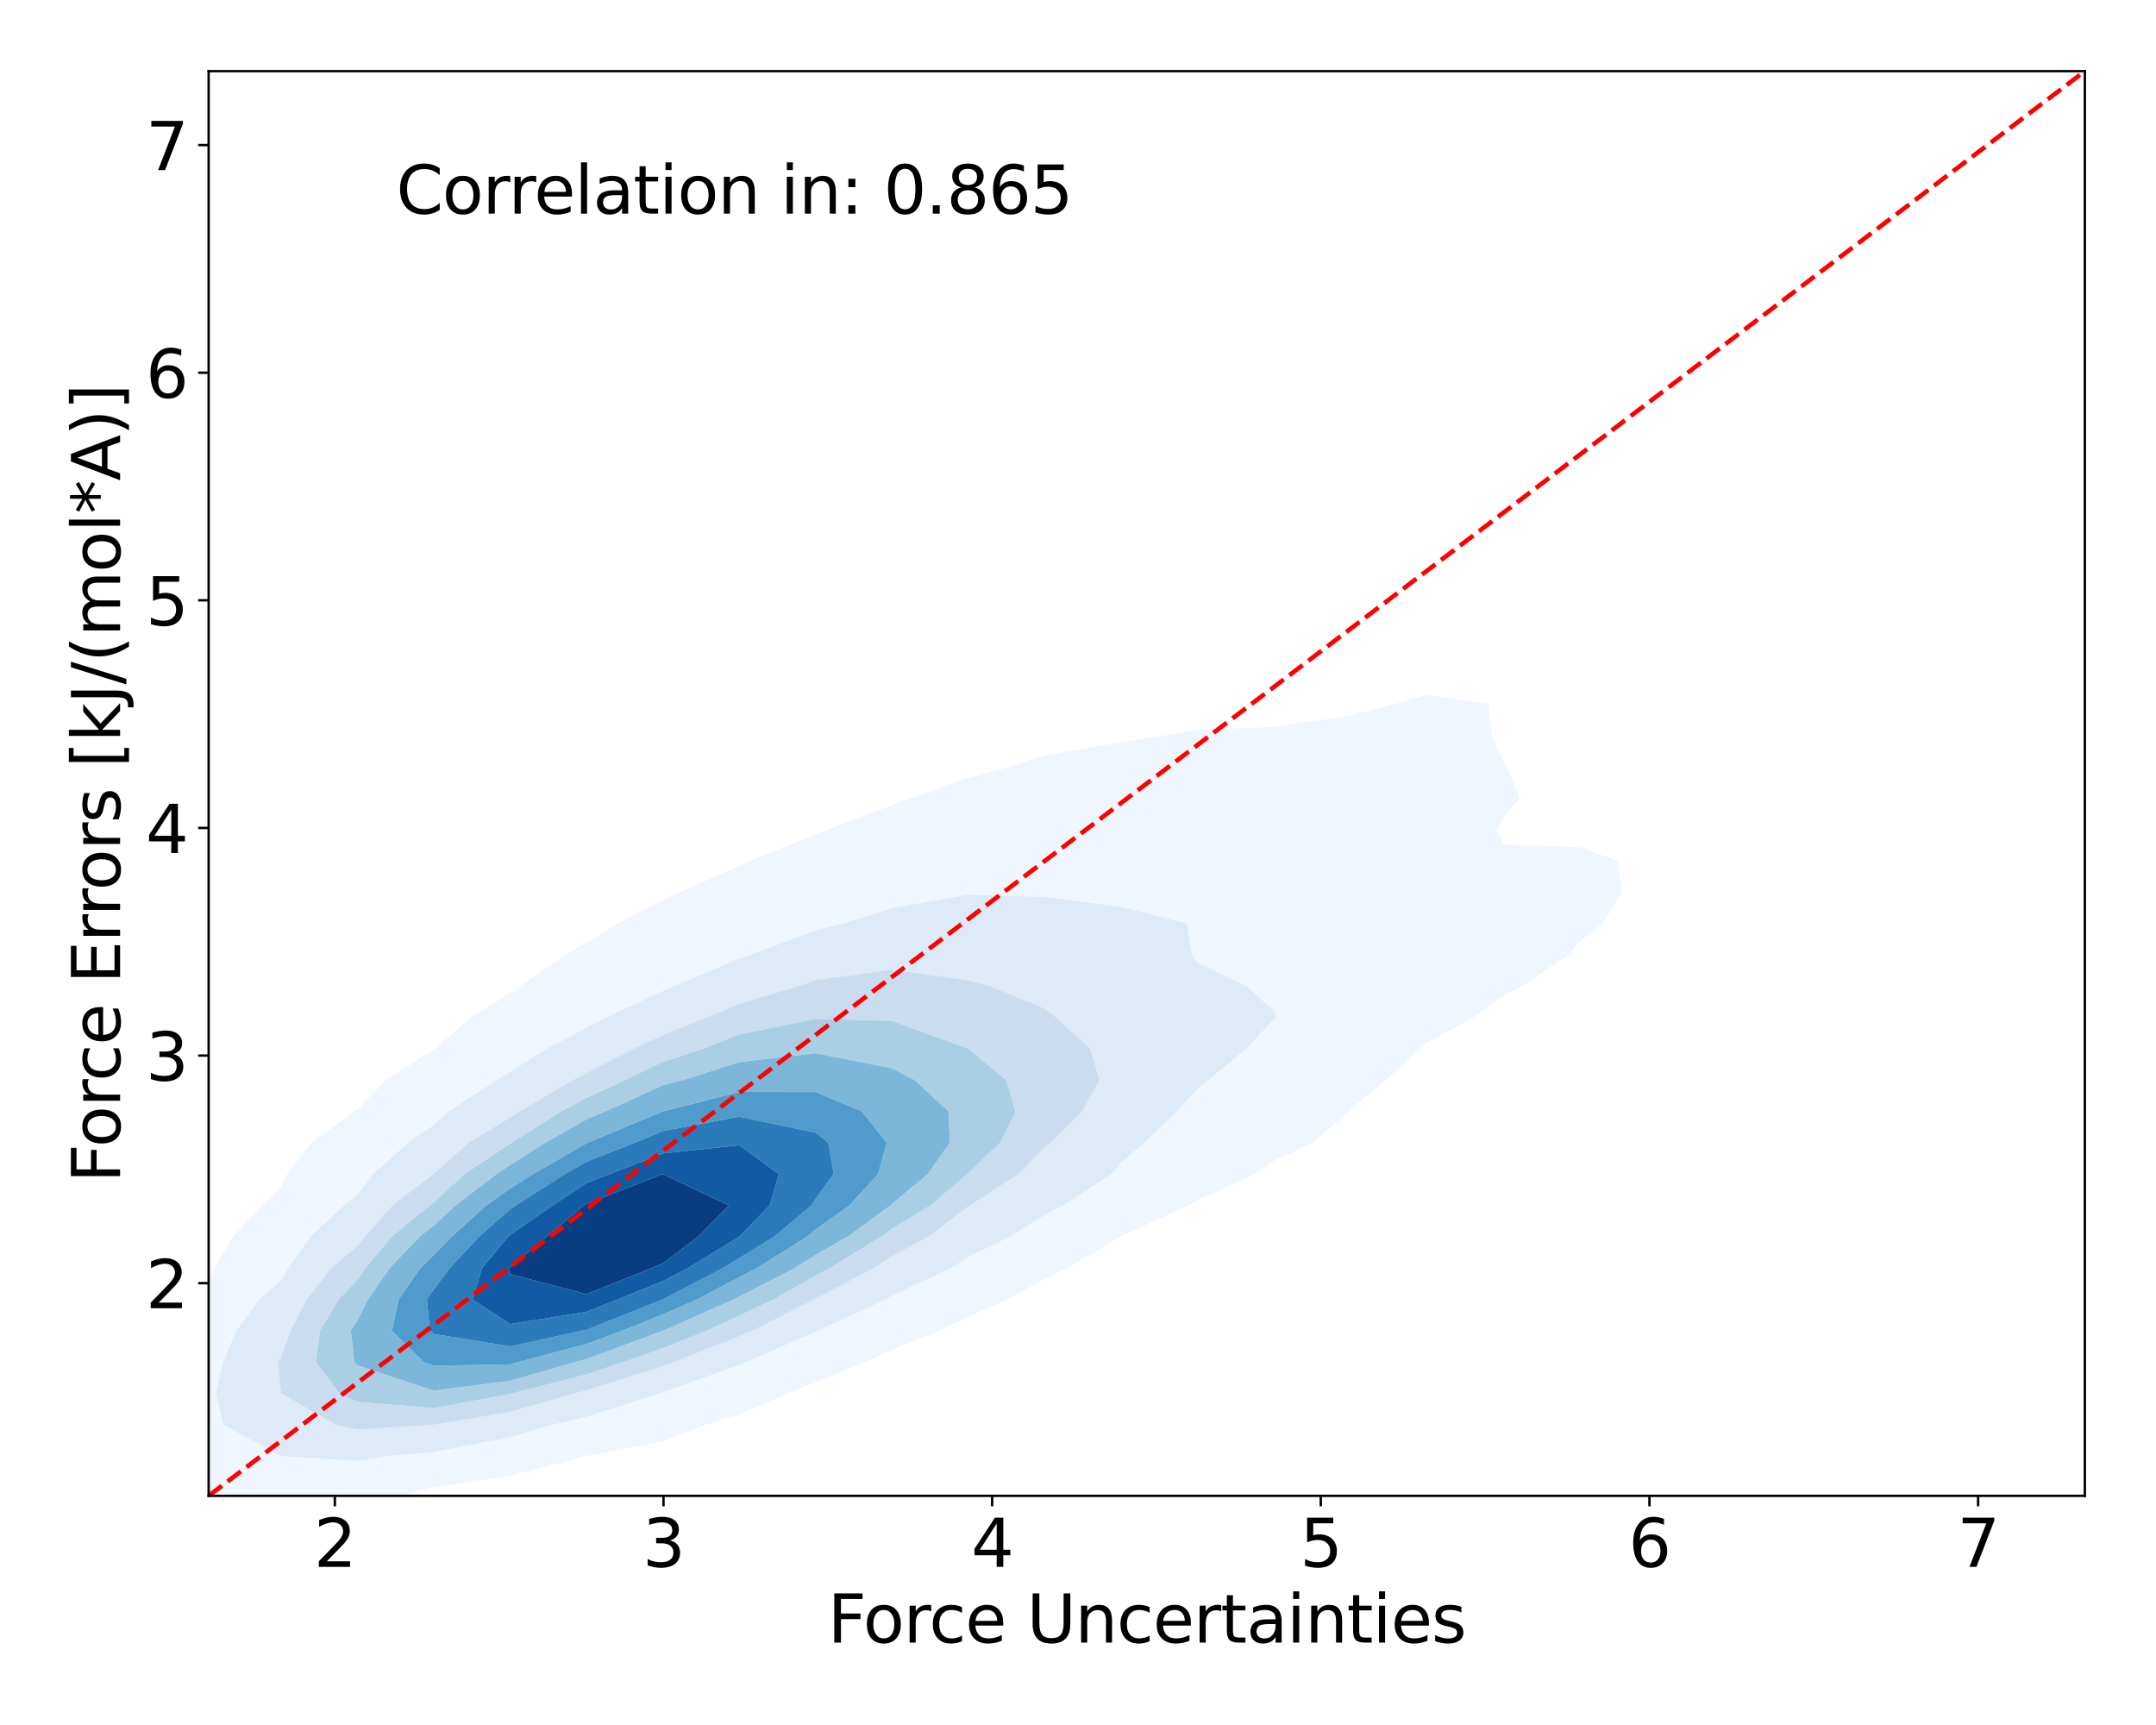 <?xml version="1.0" encoding="utf-8" standalone="no"?>
<!DOCTYPE svg PUBLIC "-//W3C//DTD SVG 1.1//EN"
  "http://www.w3.org/Graphics/SVG/1.1/DTD/svg11.dtd">
<svg xmlns:xlink="http://www.w3.org/1999/xlink" width="720pt" height="576pt" viewBox="0 0 720 576" xmlns="http://www.w3.org/2000/svg" version="1.1">
 <defs>
  <style type="text/css">*{stroke-linejoin: round; stroke-linecap: butt}</style>
 </defs>
 <g id="figure_1">
  <g id="patch_1">
   <path d="M 0 576 
L 720 576 
L 720 0 
L 0 0 
z
" style="fill: #ffffff"/>
  </g>
  <g id="axes_1">
   <g id="patch_2">
    <path d="M 69.68 499.48 
L 696.24 499.48 
L 696.24 23.76 
L 69.68 23.76 
z
" style="fill: #ffffff"/>
   </g>
   <g id="QuadContourSet_1">
    <path d="M 68.301 501.58 
L 93.814 504.399 
L 119.326 502.909 
L 144.839 496.677 
L 144.839 496.677 
L 170.352 492.792 
L 195.459 486.213 
L 195.864 486.142 
L 221.377 481.265 
L 235.492 475.75 
L 246.889 472.191 
L 263.128 465.286 
L 272.402 461.553 
L 288.778 454.822 
L 297.915 450.755 
L 313.63 444.359 
L 323.427 439.646 
L 336.391 433.895 
L 348.94 426.993 
L 356.515 423.431 
L 374.134 412.968 
L 374.452 412.792 
L 396.854 402.504 
L 399.965 400.548 
L 419.312 392.041 
L 425.477 387.553 
L 438.355 381.577 
L 450.42 371.113 
L 450.99 370.346 
L 462.808 360.65 
L 474.368 350.186 
L 476.503 348.232 
L 491.968 339.722 
L 502.015 332.537 
L 508.4 329.259 
L 523.73 318.795 
L 527.528 314.369 
L 535.241 308.331 
L 541.736 297.868 
L 539.999 287.404 
L 527.528 282.865 
L 502.015 282.022 
L 499.846 276.94 
L 502.015 273.065 
L 507.521 266.477 
L 503.113 256.013 
L 502.015 254.354 
L 498.165 245.549 
L 496.998 235.086 
L 476.503 232.036 
L 465.596 235.086 
L 450.99 238.975 
L 425.477 242.759 
L 399.965 243.702 
L 388.951 245.549 
L 374.452 247.88 
L 348.94 252.183 
L 337.341 256.013 
L 323.427 259.662 
L 304.612 266.477 
L 297.915 268.796 
L 276.628 276.94 
L 272.402 278.683 
L 250.722 287.404 
L 246.889 289.114 
L 227.145 297.868 
L 221.377 300.713 
L 206.421 308.331 
L 195.864 314.802 
L 188.917 318.795 
L 173.713 329.259 
L 170.352 331.618 
L 157.215 339.722 
L 145.256 350.186 
L 144.839 350.517 
L 128.9 360.65 
L 119.326 370.53 
L 118.393 371.113 
L 103.901 381.577 
L 95.919 392.041 
L 93.814 396.404 
L 87.427 402.504 
L 77.833 412.968 
L 71.552 423.431 
L 68.301 430.244 
L 63.648 433.895 
L 53.572 444.359 
L 48.463 454.822 
L 45.434 465.286 
L 43 475.75 
L 43.301 486.213 
L 54.674 496.677 
z
M 93.814 486.213 
L 93.814 486.213 
L 74.528 475.75 
L 72.079 465.286 
L 74.445 454.822 
L 78.893 444.359 
L 86.61 433.895 
L 93.814 427.6 
L 96.263 423.431 
L 103.686 412.968 
L 114.831 402.504 
L 119.326 398.936 
L 124.665 392.041 
L 136.269 381.577 
L 144.839 375.655 
L 149.928 371.113 
L 165.846 360.65 
L 170.352 357.945 
L 182.476 350.186 
L 195.864 343.152 
L 202.465 339.722 
L 221.377 330.878 
L 225.161 329.259 
L 246.889 320.056 
L 250.645 318.795 
L 272.402 310.635 
L 281.785 308.331 
L 297.915 303.23 
L 323.427 298.743 
L 348.94 299.513 
L 374.452 302.805 
L 396.338 308.331 
L 397.981 318.795 
L 399.965 321.551 
L 416.256 329.259 
L 425.477 337.632 
L 426.227 339.722 
L 425.477 340.302 
L 416.155 350.186 
L 403.47 360.65 
L 399.965 363.485 
L 392.94 371.113 
L 382.2 381.577 
L 374.452 388.103 
L 371.118 392.041 
L 354.947 402.504 
L 348.94 405.668 
L 337.287 412.968 
L 323.427 419.668 
L 317.603 423.431 
L 297.915 432.587 
L 295.793 433.895 
L 273.049 444.359 
L 272.402 444.634 
L 249.291 454.822 
L 246.889 455.799 
L 221.377 464.867 
L 219.963 465.286 
L 195.864 473.124 
L 184.363 475.75 
L 170.352 479.867 
L 144.839 484.856 
L 129.337 486.213 
L 119.326 487.82 
z
" clip-path="url(#p2b903119be)" style="fill: #f0f6fd"/>
    <path d="M 119.326 487.82 
L 129.337 486.213 
L 144.839 484.856 
L 170.352 479.867 
L 184.363 475.75 
L 195.864 473.124 
L 219.963 465.286 
L 221.377 464.867 
L 246.889 455.799 
L 249.291 454.822 
L 272.402 444.634 
L 273.049 444.359 
L 295.793 433.895 
L 297.915 432.587 
L 317.603 423.431 
L 323.427 419.668 
L 337.287 412.968 
L 348.94 405.668 
L 354.947 402.504 
L 371.118 392.041 
L 374.452 388.103 
L 382.2 381.577 
L 392.94 371.113 
L 399.965 363.485 
L 403.47 360.65 
L 416.155 350.186 
L 425.477 340.302 
L 426.227 339.722 
L 425.477 337.632 
L 416.256 329.259 
L 399.965 321.551 
L 397.981 318.795 
L 396.338 308.331 
L 374.452 302.805 
L 348.94 299.513 
L 323.427 298.743 
L 297.915 303.23 
L 281.785 308.331 
L 272.402 310.635 
L 250.645 318.795 
L 246.889 320.056 
L 225.161 329.259 
L 221.377 330.878 
L 202.465 339.722 
L 195.864 343.152 
L 182.476 350.186 
L 170.352 357.945 
L 165.846 360.65 
L 149.928 371.113 
L 144.839 375.655 
L 136.269 381.577 
L 124.665 392.041 
L 119.326 398.936 
L 114.831 402.504 
L 103.686 412.968 
L 96.263 423.431 
L 93.814 427.6 
L 86.61 433.895 
L 78.893 444.359 
L 74.445 454.822 
L 72.079 465.286 
L 74.528 475.75 
L 93.814 486.213 
L 93.814 486.213 
z
M 112.213 475.75 
L 93.814 465.286 
L 93.814 465.286 
L 92.837 454.822 
L 93.814 453.268 
L 97.018 444.359 
L 102.314 433.895 
L 110.583 423.431 
L 119.326 416.055 
L 121.773 412.968 
L 130.941 402.504 
L 144.739 392.041 
L 144.839 391.971 
L 156.431 381.577 
L 170.352 373.155 
L 173.557 371.113 
L 191.251 360.65 
L 195.864 358.245 
L 211.583 350.186 
L 221.377 345.592 
L 236.061 339.722 
L 246.889 335.161 
L 266.628 329.259 
L 272.402 327.214 
L 297.915 323.727 
L 323.427 327.337 
L 330.547 329.259 
L 348.94 336.756 
L 352.688 339.722 
L 364.076 350.186 
L 367.208 360.65 
L 361.322 371.113 
L 350.839 381.577 
L 348.94 382.914 
L 340.164 392.041 
L 323.932 402.504 
L 323.427 402.773 
L 310.062 412.968 
L 297.915 419.398 
L 291.86 423.431 
L 272.402 433.627 
L 271.93 433.895 
L 251.27 444.359 
L 246.889 446.219 
L 225.027 454.822 
L 221.377 456.191 
L 195.864 464.285 
L 191.928 465.286 
L 170.352 471.486 
L 144.839 475.749 
L 144.825 475.75 
L 119.326 477.365 
z
" clip-path="url(#p2b903119be)" style="fill: #ddeaf7"/>
    <path d="M 119.326 477.365 
L 144.825 475.75 
L 144.839 475.749 
L 170.352 471.486 
L 191.928 465.286 
L 195.864 464.285 
L 221.377 456.191 
L 225.027 454.822 
L 246.889 446.219 
L 251.27 444.359 
L 271.93 433.895 
L 272.402 433.627 
L 291.86 423.431 
L 297.915 419.398 
L 310.062 412.968 
L 323.427 402.773 
L 323.932 402.504 
L 340.164 392.041 
L 348.94 382.914 
L 350.839 381.577 
L 361.322 371.113 
L 367.208 360.65 
L 364.076 350.186 
L 352.688 339.722 
L 348.94 336.756 
L 330.547 329.259 
L 323.427 327.337 
L 297.915 323.727 
L 272.402 327.214 
L 266.628 329.259 
L 246.889 335.161 
L 236.061 339.722 
L 221.377 345.592 
L 211.583 350.186 
L 195.864 358.245 
L 191.251 360.65 
L 173.557 371.113 
L 170.352 373.155 
L 156.431 381.577 
L 144.839 391.971 
L 144.739 392.041 
L 130.941 402.504 
L 121.773 412.968 
L 119.326 416.055 
L 110.583 423.431 
L 102.314 433.895 
L 97.018 444.359 
L 93.814 453.268 
L 92.837 454.822 
L 93.814 465.286 
L 93.814 465.286 
L 112.213 475.75 
z
M 113.407 465.286 
L 105.447 454.822 
L 106.883 444.359 
L 113.052 433.895 
L 119.326 427.34 
L 122.03 423.431 
L 130.741 412.968 
L 143.56 402.504 
L 144.839 401.537 
L 155.071 392.041 
L 170.352 381.881 
L 170.828 381.577 
L 187.395 371.113 
L 195.864 366.544 
L 208.701 360.65 
L 221.377 354.562 
L 234.85 350.186 
L 246.889 345.364 
L 272.402 340.221 
L 297.915 340.877 
L 323.427 350.186 
L 323.427 350.186 
L 336.003 360.65 
L 339.166 371.113 
L 333.978 381.577 
L 323.427 391.606 
L 323.068 392.041 
L 310.763 402.504 
L 297.915 410.28 
L 294.226 412.968 
L 277.148 423.431 
L 272.402 425.919 
L 258.369 433.895 
L 246.889 439.334 
L 235.956 444.359 
L 221.377 450.18 
L 208.184 454.822 
L 195.864 458.959 
L 170.98 465.286 
L 170.352 465.467 
L 144.839 470.226 
L 119.326 468.093 
z
" clip-path="url(#p2b903119be)" style="fill: #caddf0"/>
    <path d="M 119.326 468.093 
L 144.839 470.226 
L 170.352 465.467 
L 170.98 465.286 
L 195.864 458.959 
L 208.184 454.822 
L 221.377 450.18 
L 235.956 444.359 
L 246.889 439.334 
L 258.369 433.895 
L 272.402 425.919 
L 277.148 423.431 
L 294.226 412.968 
L 297.915 410.28 
L 310.763 402.504 
L 323.068 392.041 
L 323.427 391.606 
L 333.978 381.577 
L 339.166 371.113 
L 336.003 360.65 
L 323.427 350.186 
L 323.427 350.186 
L 297.915 340.877 
L 272.402 340.221 
L 246.889 345.364 
L 234.85 350.186 
L 221.377 354.562 
L 208.701 360.65 
L 195.864 366.544 
L 187.395 371.113 
L 170.828 381.577 
L 170.352 381.881 
L 155.071 392.041 
L 144.839 401.537 
L 143.56 402.504 
L 130.741 412.968 
L 122.03 423.431 
L 119.326 427.34 
L 113.052 433.895 
L 106.883 444.359 
L 105.447 454.822 
L 113.407 465.286 
z
M 118.305 454.822 
L 117.17 444.359 
L 119.326 440.98 
L 122.88 433.895 
L 130.123 423.431 
L 140.092 412.968 
L 144.839 409.202 
L 152.141 402.504 
L 165.797 392.041 
L 170.352 389.012 
L 182.022 381.577 
L 195.864 373.733 
L 202.129 371.113 
L 221.377 362.384 
L 228.111 360.65 
L 246.889 354.632 
L 272.402 351.67 
L 297.915 356.735 
L 305.488 360.65 
L 316.752 371.113 
L 317.221 381.577 
L 309.814 392.041 
L 297.915 402 
L 297.421 402.504 
L 283.042 412.968 
L 272.402 419.031 
L 265.483 423.431 
L 246.889 432.932 
L 245.058 433.895 
L 221.377 444.359 
L 221.377 444.359 
L 195.864 453.805 
L 192.037 454.822 
L 170.352 461.081 
L 144.839 464.352 
L 119.326 455.875 
z
" clip-path="url(#p2b903119be)" style="fill: #aacfe5"/>
    <path d="M 119.326 455.875 
L 144.839 464.352 
L 170.352 461.081 
L 192.037 454.822 
L 195.864 453.805 
L 221.377 444.359 
L 221.377 444.359 
L 245.058 433.895 
L 246.889 432.932 
L 265.483 423.431 
L 272.402 419.031 
L 283.042 412.968 
L 297.421 402.504 
L 297.915 402 
L 309.814 392.041 
L 317.221 381.577 
L 316.752 371.113 
L 305.488 360.65 
L 297.915 356.735 
L 272.402 351.67 
L 246.889 354.632 
L 228.111 360.65 
L 221.377 362.384 
L 202.129 371.113 
L 195.864 373.733 
L 182.022 381.577 
L 170.352 389.012 
L 165.797 392.041 
L 152.141 402.504 
L 144.839 409.202 
L 140.092 412.968 
L 130.123 423.431 
L 122.88 433.895 
L 119.326 440.98 
L 117.17 444.359 
L 118.305 454.822 
z
M 141.46 454.822 
L 130.896 444.359 
L 133.137 433.895 
L 140.392 423.431 
L 144.839 419.045 
L 150.801 412.968 
L 162.404 402.504 
L 170.352 396.877 
L 178.04 392.041 
L 195.864 381.747 
L 196.299 381.577 
L 221.377 371.113 
L 221.377 371.113 
L 246.889 364.615 
L 272.402 364.652 
L 287.787 371.113 
L 296.153 381.577 
L 293.198 392.041 
L 283.661 402.504 
L 272.402 410.517 
L 269.428 412.968 
L 252.77 423.431 
L 246.889 426.436 
L 232.706 433.895 
L 221.377 438.901 
L 207.703 444.359 
L 195.864 448.742 
L 173.001 454.822 
L 170.352 455.587 
L 144.839 456.015 
z
" clip-path="url(#p2b903119be)" style="fill: #7cb7da"/>
    <path d="M 144.839 456.015 
L 170.352 455.587 
L 173.001 454.822 
L 195.864 448.742 
L 207.703 444.359 
L 221.377 438.901 
L 232.706 433.895 
L 246.889 426.436 
L 252.77 423.431 
L 269.428 412.968 
L 272.402 410.517 
L 283.661 402.504 
L 293.198 392.041 
L 296.153 381.577 
L 287.787 371.113 
L 272.402 364.652 
L 246.889 364.615 
L 221.377 371.113 
L 221.377 371.113 
L 196.299 381.577 
L 195.864 381.747 
L 178.04 392.041 
L 170.352 396.877 
L 162.404 402.504 
L 150.801 412.968 
L 144.839 419.045 
L 140.392 423.431 
L 133.137 433.895 
L 130.896 444.359 
L 141.46 454.822 
z
M 143.608 444.359 
L 142.546 433.895 
L 144.839 430.591 
L 150.181 423.431 
L 159.918 412.968 
L 170.352 403.758 
L 172.162 402.504 
L 188.639 392.041 
L 195.864 387.868 
L 211.96 381.577 
L 221.377 377.648 
L 246.889 372.874 
L 272.402 378.199 
L 276.621 381.577 
L 278.409 392.041 
L 272.402 400.306 
L 270.989 402.504 
L 258.528 412.968 
L 246.889 420.114 
L 241.448 423.431 
L 221.377 433.895 
L 221.377 433.895 
L 195.864 444.044 
L 194.284 444.359 
L 170.352 449.596 
L 144.839 445.436 
z
" clip-path="url(#p2b903119be)" style="fill: #4f9bcb"/>
    <path d="M 144.839 445.436 
L 170.352 449.596 
L 194.284 444.359 
L 195.864 444.044 
L 221.377 433.895 
L 221.377 433.895 
L 241.448 423.431 
L 246.889 420.114 
L 258.528 412.968 
L 270.989 402.504 
L 272.402 400.306 
L 278.409 392.041 
L 276.621 381.577 
L 272.402 378.199 
L 246.889 372.874 
L 221.377 377.648 
L 211.96 381.577 
L 195.864 387.868 
L 188.639 392.041 
L 172.162 402.504 
L 170.352 403.758 
L 159.918 412.968 
L 150.181 423.431 
L 144.839 430.591 
L 142.546 433.895 
L 143.608 444.359 
z
M 157.76 433.895 
L 160.985 423.431 
L 169.651 412.968 
L 170.352 412.349 
L 184.562 402.504 
L 195.864 395.012 
L 203.509 392.041 
L 221.377 385.143 
L 246.889 382.405 
L 260.112 392.041 
L 257.018 402.504 
L 246.889 412.968 
L 246.889 412.968 
L 229.729 423.431 
L 221.377 427.786 
L 206.302 433.895 
L 195.864 438.047 
L 170.352 442.128 
z
" clip-path="url(#p2b903119be)" style="fill: #2b7bba"/>
    <path d="M 170.352 442.128 
L 195.864 438.047 
L 206.302 433.895 
L 221.377 427.786 
L 229.729 423.431 
L 246.889 412.968 
L 246.889 412.968 
L 257.018 402.504 
L 260.112 392.041 
L 246.889 382.405 
L 221.377 385.143 
L 203.509 392.041 
L 195.864 395.012 
L 184.562 402.504 
L 170.352 412.349 
L 169.651 412.968 
L 160.985 423.431 
L 157.76 433.895 
z
M 170.114 423.431 
L 170.352 423.142 
L 182.556 412.968 
L 195.04 402.504 
L 195.864 401.958 
L 221.377 392.041 
L 243.403 402.504 
L 233.141 412.968 
L 221.377 421.813 
L 217.61 423.431 
L 195.864 432.153 
L 170.352 425.434 
z
" clip-path="url(#p2b903119be)" style="fill: #105ba4"/>
    <path d="M 170.352 425.434 
L 195.864 432.153 
L 217.61 423.431 
L 221.377 421.813 
L 233.141 412.968 
L 243.403 402.504 
L 221.377 392.041 
L 195.864 401.958 
L 195.04 402.504 
L 182.556 412.968 
L 170.352 423.142 
L 170.114 423.431 
z
" clip-path="url(#p2b903119be)" style="fill: #083e81"/>
   </g>
   <g id="matplotlib.axis_1">
    <g id="xtick_1">
     <g id="line2d_1">
      <defs>
       <path id="m245cdd705e" d="M 0 0 
L 0 3.5 
" style="stroke: #000000; stroke-width: 0.8"/>
      </defs>
      <g>
       <use xlink:href="#m245cdd705e" x="111.818" y="499.48" style="stroke: #000000; stroke-width: 0.8"/>
      </g>
     </g>
     <g id="text_1">
      <!-- 2 -->
      <g transform="translate(104.819 523.197) scale(0.22 -0.22)">
       <defs>
        <path id="DejaVuSans-32" d="M 1228 531 
L 3431 531 
L 3431 0 
L 469 0 
L 469 531 
Q 828 903 1448 1529 
Q 2069 2156 2228 2338 
Q 2531 2678 2651 2914 
Q 2772 3150 2772 3378 
Q 2772 3750 2511 3984 
Q 2250 4219 1831 4219 
Q 1534 4219 1204 4116 
Q 875 4013 500 3803 
L 500 4441 
Q 881 4594 1212 4672 
Q 1544 4750 1819 4750 
Q 2544 4750 2975 4387 
Q 3406 4025 3406 3419 
Q 3406 3131 3298 2873 
Q 3191 2616 2906 2266 
Q 2828 2175 2409 1742 
Q 1991 1309 1228 531 
z
" transform="scale(0.016)"/>
       </defs>
       <use xlink:href="#DejaVuSans-32"/>
      </g>
     </g>
    </g>
    <g id="xtick_2">
     <g id="line2d_2">
      <g>
       <use xlink:href="#m245cdd705e" x="221.573" y="499.48" style="stroke: #000000; stroke-width: 0.8"/>
      </g>
     </g>
     <g id="text_2">
      <!-- 3 -->
      <g transform="translate(214.574 523.197) scale(0.22 -0.22)">
       <defs>
        <path id="DejaVuSans-33" d="M 2597 2516 
Q 3050 2419 3304 2112 
Q 3559 1806 3559 1356 
Q 3559 666 3084 287 
Q 2609 -91 1734 -91 
Q 1441 -91 1130 -33 
Q 819 25 488 141 
L 488 750 
Q 750 597 1062 519 
Q 1375 441 1716 441 
Q 2309 441 2620 675 
Q 2931 909 2931 1356 
Q 2931 1769 2642 2001 
Q 2353 2234 1838 2234 
L 1294 2234 
L 1294 2753 
L 1863 2753 
Q 2328 2753 2575 2939 
Q 2822 3125 2822 3475 
Q 2822 3834 2567 4026 
Q 2313 4219 1838 4219 
Q 1578 4219 1281 4162 
Q 984 4106 628 3988 
L 628 4550 
Q 988 4650 1302 4700 
Q 1616 4750 1894 4750 
Q 2613 4750 3031 4423 
Q 3450 4097 3450 3541 
Q 3450 3153 3228 2886 
Q 3006 2619 2597 2516 
z
" transform="scale(0.016)"/>
       </defs>
       <use xlink:href="#DejaVuSans-33"/>
      </g>
     </g>
    </g>
    <g id="xtick_3">
     <g id="line2d_3">
      <g>
       <use xlink:href="#m245cdd705e" x="331.328" y="499.48" style="stroke: #000000; stroke-width: 0.8"/>
      </g>
     </g>
     <g id="text_3">
      <!-- 4 -->
      <g transform="translate(324.329 523.197) scale(0.22 -0.22)">
       <defs>
        <path id="DejaVuSans-34" d="M 2419 4116 
L 825 1625 
L 2419 1625 
L 2419 4116 
z
M 2253 4666 
L 3047 4666 
L 3047 1625 
L 3713 1625 
L 3713 1100 
L 3047 1100 
L 3047 0 
L 2419 0 
L 2419 1100 
L 313 1100 
L 313 1709 
L 2253 4666 
z
" transform="scale(0.016)"/>
       </defs>
       <use xlink:href="#DejaVuSans-34"/>
      </g>
     </g>
    </g>
    <g id="xtick_4">
     <g id="line2d_4">
      <g>
       <use xlink:href="#m245cdd705e" x="441.083" y="499.48" style="stroke: #000000; stroke-width: 0.8"/>
      </g>
     </g>
     <g id="text_4">
      <!-- 5 -->
      <g transform="translate(434.084 523.197) scale(0.22 -0.22)">
       <defs>
        <path id="DejaVuSans-35" d="M 691 4666 
L 3169 4666 
L 3169 4134 
L 1269 4134 
L 1269 2991 
Q 1406 3038 1543 3061 
Q 1681 3084 1819 3084 
Q 2600 3084 3056 2656 
Q 3513 2228 3513 1497 
Q 3513 744 3044 326 
Q 2575 -91 1722 -91 
Q 1428 -91 1123 -41 
Q 819 9 494 109 
L 494 744 
Q 775 591 1075 516 
Q 1375 441 1709 441 
Q 2250 441 2565 725 
Q 2881 1009 2881 1497 
Q 2881 1984 2565 2268 
Q 2250 2553 1709 2553 
Q 1456 2553 1204 2497 
Q 953 2441 691 2322 
L 691 4666 
z
" transform="scale(0.016)"/>
       </defs>
       <use xlink:href="#DejaVuSans-35"/>
      </g>
     </g>
    </g>
    <g id="xtick_5">
     <g id="line2d_5">
      <g>
       <use xlink:href="#m245cdd705e" x="550.838" y="499.48" style="stroke: #000000; stroke-width: 0.8"/>
      </g>
     </g>
     <g id="text_5">
      <!-- 6 -->
      <g transform="translate(543.839 523.197) scale(0.22 -0.22)">
       <defs>
        <path id="DejaVuSans-36" d="M 2113 2584 
Q 1688 2584 1439 2293 
Q 1191 2003 1191 1497 
Q 1191 994 1439 701 
Q 1688 409 2113 409 
Q 2538 409 2786 701 
Q 3034 994 3034 1497 
Q 3034 2003 2786 2293 
Q 2538 2584 2113 2584 
z
M 3366 4563 
L 3366 3988 
Q 3128 4100 2886 4159 
Q 2644 4219 2406 4219 
Q 1781 4219 1451 3797 
Q 1122 3375 1075 2522 
Q 1259 2794 1537 2939 
Q 1816 3084 2150 3084 
Q 2853 3084 3261 2657 
Q 3669 2231 3669 1497 
Q 3669 778 3244 343 
Q 2819 -91 2113 -91 
Q 1303 -91 875 529 
Q 447 1150 447 2328 
Q 447 3434 972 4092 
Q 1497 4750 2381 4750 
Q 2619 4750 2861 4703 
Q 3103 4656 3366 4563 
z
" transform="scale(0.016)"/>
       </defs>
       <use xlink:href="#DejaVuSans-36"/>
      </g>
     </g>
    </g>
    <g id="xtick_6">
     <g id="line2d_6">
      <g>
       <use xlink:href="#m245cdd705e" x="660.593" y="499.48" style="stroke: #000000; stroke-width: 0.8"/>
      </g>
     </g>
     <g id="text_6">
      <!-- 7 -->
      <g transform="translate(653.594 523.197) scale(0.22 -0.22)">
       <defs>
        <path id="DejaVuSans-37" d="M 525 4666 
L 3525 4666 
L 3525 4397 
L 1831 0 
L 1172 0 
L 2766 4134 
L 525 4134 
L 525 4666 
z
" transform="scale(0.016)"/>
       </defs>
       <use xlink:href="#DejaVuSans-37"/>
      </g>
     </g>
    </g>
    <g id="text_7">
     <!-- Force Uncertainties -->
     <g transform="translate(276.406 548.488) scale(0.22 -0.22)">
      <defs>
       <path id="DejaVuSans-46" d="M 628 4666 
L 3309 4666 
L 3309 4134 
L 1259 4134 
L 1259 2759 
L 3109 2759 
L 3109 2228 
L 1259 2228 
L 1259 0 
L 628 0 
L 628 4666 
z
" transform="scale(0.016)"/>
       <path id="DejaVuSans-6f" d="M 1959 3097 
Q 1497 3097 1228 2736 
Q 959 2375 959 1747 
Q 959 1119 1226 758 
Q 1494 397 1959 397 
Q 2419 397 2687 759 
Q 2956 1122 2956 1747 
Q 2956 2369 2687 2733 
Q 2419 3097 1959 3097 
z
M 1959 3584 
Q 2709 3584 3137 3096 
Q 3566 2609 3566 1747 
Q 3566 888 3137 398 
Q 2709 -91 1959 -91 
Q 1206 -91 779 398 
Q 353 888 353 1747 
Q 353 2609 779 3096 
Q 1206 3584 1959 3584 
z
" transform="scale(0.016)"/>
       <path id="DejaVuSans-72" d="M 2631 2963 
Q 2534 3019 2420 3045 
Q 2306 3072 2169 3072 
Q 1681 3072 1420 2755 
Q 1159 2438 1159 1844 
L 1159 0 
L 581 0 
L 581 3500 
L 1159 3500 
L 1159 2956 
Q 1341 3275 1631 3429 
Q 1922 3584 2338 3584 
Q 2397 3584 2469 3576 
Q 2541 3569 2628 3553 
L 2631 2963 
z
" transform="scale(0.016)"/>
       <path id="DejaVuSans-63" d="M 3122 3366 
L 3122 2828 
Q 2878 2963 2633 3030 
Q 2388 3097 2138 3097 
Q 1578 3097 1268 2742 
Q 959 2388 959 1747 
Q 959 1106 1268 751 
Q 1578 397 2138 397 
Q 2388 397 2633 464 
Q 2878 531 3122 666 
L 3122 134 
Q 2881 22 2623 -34 
Q 2366 -91 2075 -91 
Q 1284 -91 818 406 
Q 353 903 353 1747 
Q 353 2603 823 3093 
Q 1294 3584 2113 3584 
Q 2378 3584 2631 3529 
Q 2884 3475 3122 3366 
z
" transform="scale(0.016)"/>
       <path id="DejaVuSans-65" d="M 3597 1894 
L 3597 1613 
L 953 1613 
Q 991 1019 1311 708 
Q 1631 397 2203 397 
Q 2534 397 2845 478 
Q 3156 559 3463 722 
L 3463 178 
Q 3153 47 2828 -22 
Q 2503 -91 2169 -91 
Q 1331 -91 842 396 
Q 353 884 353 1716 
Q 353 2575 817 3079 
Q 1281 3584 2069 3584 
Q 2775 3584 3186 3129 
Q 3597 2675 3597 1894 
z
M 3022 2063 
Q 3016 2534 2758 2815 
Q 2500 3097 2075 3097 
Q 1594 3097 1305 2825 
Q 1016 2553 972 2059 
L 3022 2063 
z
" transform="scale(0.016)"/>
       <path id="DejaVuSans-20" transform="scale(0.016)"/>
       <path id="DejaVuSans-55" d="M 556 4666 
L 1191 4666 
L 1191 1831 
Q 1191 1081 1462 751 
Q 1734 422 2344 422 
Q 2950 422 3222 751 
Q 3494 1081 3494 1831 
L 3494 4666 
L 4128 4666 
L 4128 1753 
Q 4128 841 3676 375 
Q 3225 -91 2344 -91 
Q 1459 -91 1007 375 
Q 556 841 556 1753 
L 556 4666 
z
" transform="scale(0.016)"/>
       <path id="DejaVuSans-6e" d="M 3513 2113 
L 3513 0 
L 2938 0 
L 2938 2094 
Q 2938 2591 2744 2837 
Q 2550 3084 2163 3084 
Q 1697 3084 1428 2787 
Q 1159 2491 1159 1978 
L 1159 0 
L 581 0 
L 581 3500 
L 1159 3500 
L 1159 2956 
Q 1366 3272 1645 3428 
Q 1925 3584 2291 3584 
Q 2894 3584 3203 3211 
Q 3513 2838 3513 2113 
z
" transform="scale(0.016)"/>
       <path id="DejaVuSans-74" d="M 1172 4494 
L 1172 3500 
L 2356 3500 
L 2356 3053 
L 1172 3053 
L 1172 1153 
Q 1172 725 1289 603 
Q 1406 481 1766 481 
L 2356 481 
L 2356 0 
L 1766 0 
Q 1100 0 847 248 
Q 594 497 594 1153 
L 594 3053 
L 172 3053 
L 172 3500 
L 594 3500 
L 594 4494 
L 1172 4494 
z
" transform="scale(0.016)"/>
       <path id="DejaVuSans-61" d="M 2194 1759 
Q 1497 1759 1228 1600 
Q 959 1441 959 1056 
Q 959 750 1161 570 
Q 1363 391 1709 391 
Q 2188 391 2477 730 
Q 2766 1069 2766 1631 
L 2766 1759 
L 2194 1759 
z
M 3341 1997 
L 3341 0 
L 2766 0 
L 2766 531 
Q 2569 213 2275 61 
Q 1981 -91 1556 -91 
Q 1019 -91 701 211 
Q 384 513 384 1019 
Q 384 1609 779 1909 
Q 1175 2209 1959 2209 
L 2766 2209 
L 2766 2266 
Q 2766 2663 2505 2880 
Q 2244 3097 1772 3097 
Q 1472 3097 1187 3025 
Q 903 2953 641 2809 
L 641 3341 
Q 956 3463 1253 3523 
Q 1550 3584 1831 3584 
Q 2591 3584 2966 3190 
Q 3341 2797 3341 1997 
z
" transform="scale(0.016)"/>
       <path id="DejaVuSans-69" d="M 603 3500 
L 1178 3500 
L 1178 0 
L 603 0 
L 603 3500 
z
M 603 4863 
L 1178 4863 
L 1178 4134 
L 603 4134 
L 603 4863 
z
" transform="scale(0.016)"/>
       <path id="DejaVuSans-73" d="M 2834 3397 
L 2834 2853 
Q 2591 2978 2328 3040 
Q 2066 3103 1784 3103 
Q 1356 3103 1142 2972 
Q 928 2841 928 2578 
Q 928 2378 1081 2264 
Q 1234 2150 1697 2047 
L 1894 2003 
Q 2506 1872 2764 1633 
Q 3022 1394 3022 966 
Q 3022 478 2636 193 
Q 2250 -91 1575 -91 
Q 1294 -91 989 -36 
Q 684 19 347 128 
L 347 722 
Q 666 556 975 473 
Q 1284 391 1588 391 
Q 1994 391 2212 530 
Q 2431 669 2431 922 
Q 2431 1156 2273 1281 
Q 2116 1406 1581 1522 
L 1381 1569 
Q 847 1681 609 1914 
Q 372 2147 372 2553 
Q 372 3047 722 3315 
Q 1072 3584 1716 3584 
Q 2034 3584 2315 3537 
Q 2597 3491 2834 3397 
z
" transform="scale(0.016)"/>
      </defs>
      <use xlink:href="#DejaVuSans-46"/>
      <use xlink:href="#DejaVuSans-6f" x="53.895"/>
      <use xlink:href="#DejaVuSans-72" x="115.076"/>
      <use xlink:href="#DejaVuSans-63" x="153.939"/>
      <use xlink:href="#DejaVuSans-65" x="208.92"/>
      <use xlink:href="#DejaVuSans-20" x="270.443"/>
      <use xlink:href="#DejaVuSans-55" x="302.23"/>
      <use xlink:href="#DejaVuSans-6e" x="375.424"/>
      <use xlink:href="#DejaVuSans-63" x="438.803"/>
      <use xlink:href="#DejaVuSans-65" x="493.783"/>
      <use xlink:href="#DejaVuSans-72" x="555.307"/>
      <use xlink:href="#DejaVuSans-74" x="596.42"/>
      <use xlink:href="#DejaVuSans-61" x="635.629"/>
      <use xlink:href="#DejaVuSans-69" x="696.908"/>
      <use xlink:href="#DejaVuSans-6e" x="724.691"/>
      <use xlink:href="#DejaVuSans-74" x="788.07"/>
      <use xlink:href="#DejaVuSans-69" x="827.279"/>
      <use xlink:href="#DejaVuSans-65" x="855.062"/>
      <use xlink:href="#DejaVuSans-73" x="916.586"/>
     </g>
    </g>
   </g>
   <g id="matplotlib.axis_2">
    <g id="ytick_1">
     <g id="line2d_7">
      <defs>
       <path id="me5096d856e" d="M 0 0 
L -3.5 0 
" style="stroke: #000000; stroke-width: 0.8"/>
      </defs>
      <g>
       <use xlink:href="#me5096d856e" x="69.68" y="428.468" style="stroke: #000000; stroke-width: 0.8"/>
      </g>
     </g>
     <g id="text_8">
      <!-- 2 -->
      <g transform="translate(48.682 436.827) scale(0.22 -0.22)">
       <use xlink:href="#DejaVuSans-32"/>
      </g>
     </g>
    </g>
    <g id="ytick_2">
     <g id="line2d_8">
      <g>
       <use xlink:href="#me5096d856e" x="69.68" y="352.464" style="stroke: #000000; stroke-width: 0.8"/>
      </g>
     </g>
     <g id="text_9">
      <!-- 3 -->
      <g transform="translate(48.682 360.822) scale(0.22 -0.22)">
       <use xlink:href="#DejaVuSans-33"/>
      </g>
     </g>
    </g>
    <g id="ytick_3">
     <g id="line2d_9">
      <g>
       <use xlink:href="#me5096d856e" x="69.68" y="276.459" style="stroke: #000000; stroke-width: 0.8"/>
      </g>
     </g>
     <g id="text_10">
      <!-- 4 -->
      <g transform="translate(48.682 284.817) scale(0.22 -0.22)">
       <use xlink:href="#DejaVuSans-34"/>
      </g>
     </g>
    </g>
    <g id="ytick_4">
     <g id="line2d_10">
      <g>
       <use xlink:href="#me5096d856e" x="69.68" y="200.455" style="stroke: #000000; stroke-width: 0.8"/>
      </g>
     </g>
     <g id="text_11">
      <!-- 5 -->
      <g transform="translate(48.682 208.813) scale(0.22 -0.22)">
       <use xlink:href="#DejaVuSans-35"/>
      </g>
     </g>
    </g>
    <g id="ytick_5">
     <g id="line2d_11">
      <g>
       <use xlink:href="#me5096d856e" x="69.68" y="124.45" style="stroke: #000000; stroke-width: 0.8"/>
      </g>
     </g>
     <g id="text_12">
      <!-- 6 -->
      <g transform="translate(48.682 132.808) scale(0.22 -0.22)">
       <use xlink:href="#DejaVuSans-36"/>
      </g>
     </g>
    </g>
    <g id="ytick_6">
     <g id="line2d_12">
      <g>
       <use xlink:href="#me5096d856e" x="69.68" y="48.445" style="stroke: #000000; stroke-width: 0.8"/>
      </g>
     </g>
     <g id="text_13">
      <!-- 7 -->
      <g transform="translate(48.682 56.804) scale(0.22 -0.22)">
       <use xlink:href="#DejaVuSans-37"/>
      </g>
     </g>
    </g>
    <g id="text_14">
     <!-- Force Errors [kJ/(mol*A)] -->
     <g transform="translate(40.107 394.913) rotate(-90) scale(0.22 -0.22)">
      <defs>
       <path id="DejaVuSans-45" d="M 628 4666 
L 3578 4666 
L 3578 4134 
L 1259 4134 
L 1259 2753 
L 3481 2753 
L 3481 2222 
L 1259 2222 
L 1259 531 
L 3634 531 
L 3634 0 
L 628 0 
L 628 4666 
z
" transform="scale(0.016)"/>
       <path id="DejaVuSans-5b" d="M 550 4863 
L 1875 4863 
L 1875 4416 
L 1125 4416 
L 1125 -397 
L 1875 -397 
L 1875 -844 
L 550 -844 
L 550 4863 
z
" transform="scale(0.016)"/>
       <path id="DejaVuSans-6b" d="M 581 4863 
L 1159 4863 
L 1159 1991 
L 2875 3500 
L 3609 3500 
L 1753 1863 
L 3688 0 
L 2938 0 
L 1159 1709 
L 1159 0 
L 581 0 
L 581 4863 
z
" transform="scale(0.016)"/>
       <path id="DejaVuSans-4a" d="M 628 4666 
L 1259 4666 
L 1259 325 
Q 1259 -519 939 -900 
Q 619 -1281 -91 -1281 
L -331 -1281 
L -331 -750 
L -134 -750 
Q 284 -750 456 -515 
Q 628 -281 628 325 
L 628 4666 
z
" transform="scale(0.016)"/>
       <path id="DejaVuSans-2f" d="M 1625 4666 
L 2156 4666 
L 531 -594 
L 0 -594 
L 1625 4666 
z
" transform="scale(0.016)"/>
       <path id="DejaVuSans-28" d="M 1984 4856 
Q 1566 4138 1362 3434 
Q 1159 2731 1159 2009 
Q 1159 1288 1364 580 
Q 1569 -128 1984 -844 
L 1484 -844 
Q 1016 -109 783 600 
Q 550 1309 550 2009 
Q 550 2706 781 3412 
Q 1013 4119 1484 4856 
L 1984 4856 
z
" transform="scale(0.016)"/>
       <path id="DejaVuSans-6d" d="M 3328 2828 
Q 3544 3216 3844 3400 
Q 4144 3584 4550 3584 
Q 5097 3584 5394 3201 
Q 5691 2819 5691 2113 
L 5691 0 
L 5113 0 
L 5113 2094 
Q 5113 2597 4934 2840 
Q 4756 3084 4391 3084 
Q 3944 3084 3684 2787 
Q 3425 2491 3425 1978 
L 3425 0 
L 2847 0 
L 2847 2094 
Q 2847 2600 2669 2842 
Q 2491 3084 2119 3084 
Q 1678 3084 1418 2786 
Q 1159 2488 1159 1978 
L 1159 0 
L 581 0 
L 581 3500 
L 1159 3500 
L 1159 2956 
Q 1356 3278 1631 3431 
Q 1906 3584 2284 3584 
Q 2666 3584 2933 3390 
Q 3200 3197 3328 2828 
z
" transform="scale(0.016)"/>
       <path id="DejaVuSans-6c" d="M 603 4863 
L 1178 4863 
L 1178 0 
L 603 0 
L 603 4863 
z
" transform="scale(0.016)"/>
       <path id="DejaVuSans-2a" d="M 3009 3897 
L 1888 3291 
L 3009 2681 
L 2828 2375 
L 1778 3009 
L 1778 1831 
L 1422 1831 
L 1422 3009 
L 372 2375 
L 191 2681 
L 1313 3291 
L 191 3897 
L 372 4206 
L 1422 3572 
L 1422 4750 
L 1778 4750 
L 1778 3572 
L 2828 4206 
L 3009 3897 
z
" transform="scale(0.016)"/>
       <path id="DejaVuSans-41" d="M 2188 4044 
L 1331 1722 
L 3047 1722 
L 2188 4044 
z
M 1831 4666 
L 2547 4666 
L 4325 0 
L 3669 0 
L 3244 1197 
L 1141 1197 
L 716 0 
L 50 0 
L 1831 4666 
z
" transform="scale(0.016)"/>
       <path id="DejaVuSans-29" d="M 513 4856 
L 1013 4856 
Q 1481 4119 1714 3412 
Q 1947 2706 1947 2009 
Q 1947 1309 1714 600 
Q 1481 -109 1013 -844 
L 513 -844 
Q 928 -128 1133 580 
Q 1338 1288 1338 2009 
Q 1338 2731 1133 3434 
Q 928 4138 513 4856 
z
" transform="scale(0.016)"/>
       <path id="DejaVuSans-5d" d="M 1947 4863 
L 1947 -844 
L 622 -844 
L 622 -397 
L 1369 -397 
L 1369 4416 
L 622 4416 
L 622 4863 
L 1947 4863 
z
" transform="scale(0.016)"/>
      </defs>
      <use xlink:href="#DejaVuSans-46"/>
      <use xlink:href="#DejaVuSans-6f" x="53.895"/>
      <use xlink:href="#DejaVuSans-72" x="115.076"/>
      <use xlink:href="#DejaVuSans-63" x="153.939"/>
      <use xlink:href="#DejaVuSans-65" x="208.92"/>
      <use xlink:href="#DejaVuSans-20" x="270.443"/>
      <use xlink:href="#DejaVuSans-45" x="302.23"/>
      <use xlink:href="#DejaVuSans-72" x="365.414"/>
      <use xlink:href="#DejaVuSans-72" x="404.777"/>
      <use xlink:href="#DejaVuSans-6f" x="443.641"/>
      <use xlink:href="#DejaVuSans-72" x="504.822"/>
      <use xlink:href="#DejaVuSans-73" x="545.936"/>
      <use xlink:href="#DejaVuSans-20" x="598.035"/>
      <use xlink:href="#DejaVuSans-5b" x="629.822"/>
      <use xlink:href="#DejaVuSans-6b" x="668.836"/>
      <use xlink:href="#DejaVuSans-4a" x="726.746"/>
      <use xlink:href="#DejaVuSans-2f" x="756.238"/>
      <use xlink:href="#DejaVuSans-28" x="789.93"/>
      <use xlink:href="#DejaVuSans-6d" x="828.943"/>
      <use xlink:href="#DejaVuSans-6f" x="926.355"/>
      <use xlink:href="#DejaVuSans-6c" x="987.537"/>
      <use xlink:href="#DejaVuSans-2a" x="1015.32"/>
      <use xlink:href="#DejaVuSans-41" x="1065.32"/>
      <use xlink:href="#DejaVuSans-29" x="1133.729"/>
      <use xlink:href="#DejaVuSans-5d" x="1172.742"/>
     </g>
    </g>
   </g>
   <g id="line2d_13">
    <path d="M 69.68 499.48 
L 696.24 23.76 
" clip-path="url(#p2b903119be)" style="fill: none; stroke-dasharray: 5.55,2.4; stroke-dashoffset: 0; stroke: #ff0000; stroke-width: 1.5"/>
   </g>
   <g id="patch_3">
    <path d="M 69.68 499.48 
L 69.68 23.76 
" style="fill: none; stroke: #000000; stroke-width: 0.8; stroke-linejoin: miter; stroke-linecap: square"/>
   </g>
   <g id="patch_4">
    <path d="M 696.24 499.48 
L 696.24 23.76 
" style="fill: none; stroke: #000000; stroke-width: 0.8; stroke-linejoin: miter; stroke-linecap: square"/>
   </g>
   <g id="patch_5">
    <path d="M 69.68 499.48 
L 696.24 499.48 
" style="fill: none; stroke: #000000; stroke-width: 0.8; stroke-linejoin: miter; stroke-linecap: square"/>
   </g>
   <g id="patch_6">
    <path d="M 69.68 23.76 
L 696.24 23.76 
" style="fill: none; stroke: #000000; stroke-width: 0.8; stroke-linejoin: miter; stroke-linecap: square"/>
   </g>
   <g id="text_15">
    <!-- Correlation in: 0.865 -->
    <g transform="translate(132.336 71.332) scale(0.22 -0.22)">
     <defs>
      <path id="DejaVuSans-43" d="M 4122 4306 
L 4122 3641 
Q 3803 3938 3442 4084 
Q 3081 4231 2675 4231 
Q 1875 4231 1450 3742 
Q 1025 3253 1025 2328 
Q 1025 1406 1450 917 
Q 1875 428 2675 428 
Q 3081 428 3442 575 
Q 3803 722 4122 1019 
L 4122 359 
Q 3791 134 3420 21 
Q 3050 -91 2638 -91 
Q 1578 -91 968 557 
Q 359 1206 359 2328 
Q 359 3453 968 4101 
Q 1578 4750 2638 4750 
Q 3056 4750 3426 4639 
Q 3797 4528 4122 4306 
z
" transform="scale(0.016)"/>
      <path id="DejaVuSans-3a" d="M 750 794 
L 1409 794 
L 1409 0 
L 750 0 
L 750 794 
z
M 750 3309 
L 1409 3309 
L 1409 2516 
L 750 2516 
L 750 3309 
z
" transform="scale(0.016)"/>
      <path id="DejaVuSans-30" d="M 2034 4250 
Q 1547 4250 1301 3770 
Q 1056 3291 1056 2328 
Q 1056 1369 1301 889 
Q 1547 409 2034 409 
Q 2525 409 2770 889 
Q 3016 1369 3016 2328 
Q 3016 3291 2770 3770 
Q 2525 4250 2034 4250 
z
M 2034 4750 
Q 2819 4750 3233 4129 
Q 3647 3509 3647 2328 
Q 3647 1150 3233 529 
Q 2819 -91 2034 -91 
Q 1250 -91 836 529 
Q 422 1150 422 2328 
Q 422 3509 836 4129 
Q 1250 4750 2034 4750 
z
" transform="scale(0.016)"/>
      <path id="DejaVuSans-2e" d="M 684 794 
L 1344 794 
L 1344 0 
L 684 0 
L 684 794 
z
" transform="scale(0.016)"/>
      <path id="DejaVuSans-38" d="M 2034 2216 
Q 1584 2216 1326 1975 
Q 1069 1734 1069 1313 
Q 1069 891 1326 650 
Q 1584 409 2034 409 
Q 2484 409 2743 651 
Q 3003 894 3003 1313 
Q 3003 1734 2745 1975 
Q 2488 2216 2034 2216 
z
M 1403 2484 
Q 997 2584 770 2862 
Q 544 3141 544 3541 
Q 544 4100 942 4425 
Q 1341 4750 2034 4750 
Q 2731 4750 3128 4425 
Q 3525 4100 3525 3541 
Q 3525 3141 3298 2862 
Q 3072 2584 2669 2484 
Q 3125 2378 3379 2068 
Q 3634 1759 3634 1313 
Q 3634 634 3220 271 
Q 2806 -91 2034 -91 
Q 1263 -91 848 271 
Q 434 634 434 1313 
Q 434 1759 690 2068 
Q 947 2378 1403 2484 
z
M 1172 3481 
Q 1172 3119 1398 2916 
Q 1625 2713 2034 2713 
Q 2441 2713 2670 2916 
Q 2900 3119 2900 3481 
Q 2900 3844 2670 4047 
Q 2441 4250 2034 4250 
Q 1625 4250 1398 4047 
Q 1172 3844 1172 3481 
z
" transform="scale(0.016)"/>
     </defs>
     <use xlink:href="#DejaVuSans-43"/>
     <use xlink:href="#DejaVuSans-6f" x="69.824"/>
     <use xlink:href="#DejaVuSans-72" x="131.006"/>
     <use xlink:href="#DejaVuSans-72" x="170.369"/>
     <use xlink:href="#DejaVuSans-65" x="209.232"/>
     <use xlink:href="#DejaVuSans-6c" x="270.756"/>
     <use xlink:href="#DejaVuSans-61" x="298.539"/>
     <use xlink:href="#DejaVuSans-74" x="359.818"/>
     <use xlink:href="#DejaVuSans-69" x="399.027"/>
     <use xlink:href="#DejaVuSans-6f" x="426.811"/>
     <use xlink:href="#DejaVuSans-6e" x="487.992"/>
     <use xlink:href="#DejaVuSans-20" x="551.371"/>
     <use xlink:href="#DejaVuSans-69" x="583.158"/>
     <use xlink:href="#DejaVuSans-6e" x="610.941"/>
     <use xlink:href="#DejaVuSans-3a" x="674.32"/>
     <use xlink:href="#DejaVuSans-20" x="708.012"/>
     <use xlink:href="#DejaVuSans-30" x="739.799"/>
     <use xlink:href="#DejaVuSans-2e" x="803.422"/>
     <use xlink:href="#DejaVuSans-38" x="835.209"/>
     <use xlink:href="#DejaVuSans-36" x="898.832"/>
     <use xlink:href="#DejaVuSans-35" x="962.455"/>
    </g>
   </g>
  </g>
 </g>
 <defs>
  <clipPath id="p2b903119be">
   <rect x="69.68" y="23.76" width="626.56" height="475.72"/>
  </clipPath>
 </defs>
</svg>
